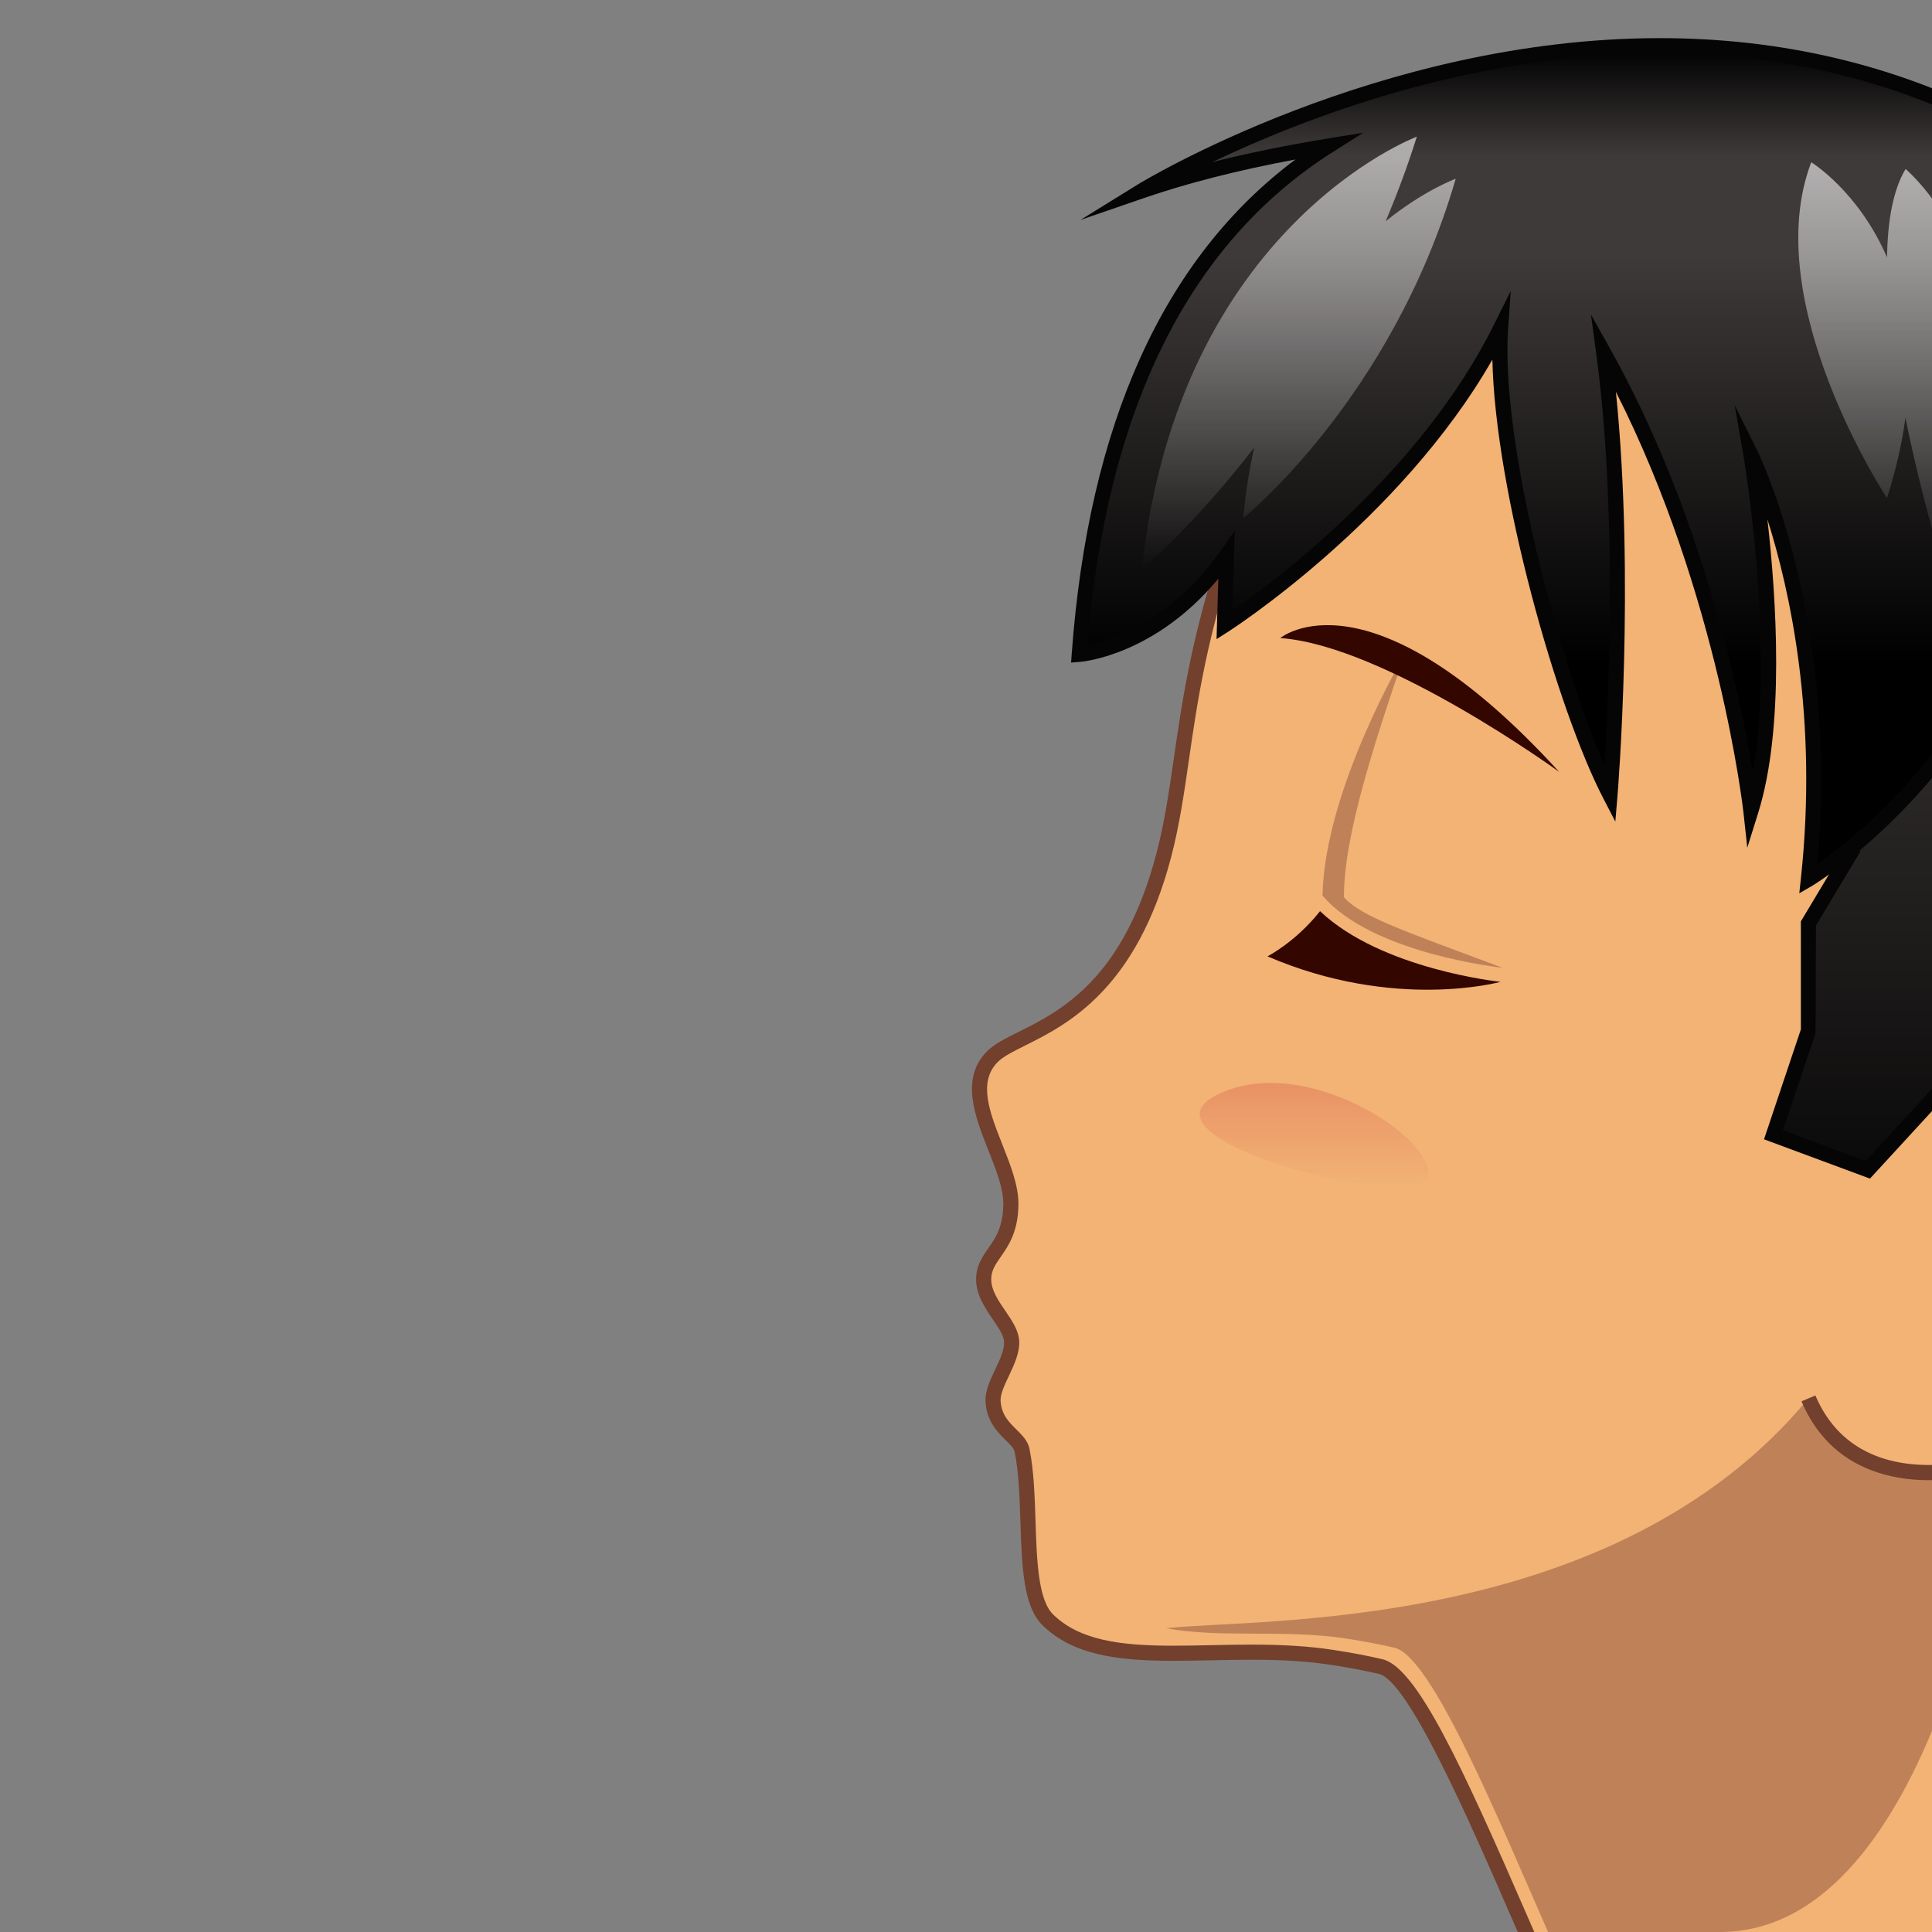 <?xml version="1.0" encoding="utf-8"?>
<!-- Generator: Adobe Illustrator 18.0.0, SVG Export Plug-In . SVG Version: 6.00 Build 0)  -->
<!DOCTYPE svg PUBLIC "-//W3C//DTD SVG 1.1//EN" "http://www.w3.org/Graphics/SVG/1.1/DTD/svg11.dtd">
<svg version="1.1" id="レイヤー_1" xmlns="http://www.w3.org/2000/svg" xmlns:xlink="http://www.w3.org/1999/xlink" x="0px"
	 y="0px" width="64px" height="64px" viewBox="0 0 64 64" style="enable-background:new 0 0 64 64;" xml:space="preserve">
<rect x="0" y="0" width="64" height="64" fill="#808080" stroke="none"/>
<g>
	<g>
		<path style="fill:#F2B375;" d="M32.585,42.383c0,0.804,0.9,1.44,0.926,2.059
			c0.027,0.647-0.657,1.408-0.616,1.99c0.064,0.915,0.863,1.136,0.96,1.609
			c0.38,1.857-0.061,4.725,0.855,5.62c1.903,1.859,5.722,0.674,9.428,1.243
			c0.537,0.083,1.071,0.181,1.597,0.304C46.978,55.498,49.158,60.838,50.988,65
			l20.954,0.005c-1.112-2.482-1.101-4.17-1.428-6.432
			C69.429,51.069,74.017,53.616,79.375,41.875c9.255-20.28,2.06-30.354-11.044-34.65
			C57.969,3.827,45.205,5.016,40.791,17.915c-1.669,4.879-1.506,7.598-2.232,10.385
			c-1.466,5.634-4.78,5.797-5.683,6.7c-1.251,1.251,0.622,3.363,0.61,4.889
			C33.475,41.362,32.585,41.523,32.585,42.383z"/>
		<path style="fill:#72402D;" d="M72.328,65.255L50.825,65.25l-0.711-1.627
			c-1.46-3.353-3.459-7.943-4.435-8.172c-0.489-0.113-1.006-0.211-1.578-0.299
			c-0.768-0.118-1.587-0.171-2.659-0.171c-0.453,0-0.901,0.01-1.339,0.019
			c-0.422,0.009-0.835,0.017-1.235,0.017h-0.001c-1.876,0-3.331-0.2-4.331-1.177
			c-0.644-0.629-0.688-1.988-0.733-3.428c-0.026-0.808-0.054-1.644-0.192-2.32
			c-0.023-0.114-0.147-0.237-0.292-0.379c-0.265-0.262-0.627-0.619-0.672-1.263
			c-0.025-0.353,0.15-0.724,0.32-1.083c0.151-0.318,0.306-0.648,0.295-0.915
			c-0.009-0.212-0.187-0.472-0.374-0.747c-0.259-0.38-0.553-0.81-0.553-1.322
			c0-0.452,0.205-0.747,0.403-1.032c0.242-0.348,0.492-0.708,0.498-1.464
			c0.004-0.521-0.238-1.133-0.495-1.781c-0.441-1.116-0.942-2.382-0.042-3.282
			c0.239-0.239,0.59-0.415,1.036-0.637c1.389-0.692,3.486-1.739,4.582-5.949
			c0.263-1.008,0.411-2.034,0.568-3.119c0.283-1.955,0.604-4.171,1.669-7.284
			c2.755-8.052,9.177-12.486,18.08-12.486c3.123,0,6.503,0.567,9.774,1.64
			c7.004,2.296,11.679,6.025,13.895,11.083c2.668,6.091,1.759,14.135-2.701,23.909
			c-2.475,5.422-4.777,7.811-6.459,9.555c-1.966,2.038-2.952,3.062-2.383,7.004
			c0.068,0.472,0.122,0.918,0.174,1.353c0.198,1.653,0.37,3.081,1.236,5.013
			L72.328,65.255z M51.152,64.75l20.409,0.005c-0.766-1.824-0.932-3.213-1.123-4.806
			c-0.052-0.431-0.104-0.873-0.172-1.34c-0.605-4.186,0.57-5.404,2.517-7.424
			c1.657-1.718,3.926-4.07,6.364-9.414c4.399-9.64,5.307-17.546,2.698-23.501
			c-2.156-4.921-6.729-8.558-13.593-10.808C65.031,6.406,61.705,5.848,58.635,5.848
			c-8.674,0-14.927,4.314-17.607,12.148c-1.05,3.068-1.367,5.26-1.646,7.193
			c-0.159,1.1-0.31,2.139-0.579,3.174c-1.153,4.43-3.463,5.582-4.843,6.271
			c-0.389,0.194-0.724,0.361-0.905,0.543c-0.669,0.668-0.27,1.677,0.152,2.744
			c0.263,0.665,0.535,1.353,0.53,1.97c-0.007,0.911-0.329,1.373-0.587,1.745
			c-0.183,0.263-0.314,0.452-0.314,0.747c0,0.358,0.236,0.705,0.466,1.04
			c0.229,0.336,0.445,0.653,0.461,1.009c0.016,0.389-0.167,0.775-0.344,1.149
			c-0.142,0.301-0.289,0.611-0.273,0.834c0.032,0.455,0.283,0.702,0.525,0.941
			c0.186,0.183,0.377,0.372,0.431,0.636c0.147,0.718,0.175,1.575,0.201,2.403
			c0.041,1.277,0.084,2.599,0.584,3.087c0.879,0.858,2.228,1.034,3.981,1.034
			h0.001c0.397,0,0.807-0.008,1.225-0.017c0.441-0.009,0.893-0.019,1.35-0.019
			c1.099,0,1.941,0.055,2.735,0.177c0.585,0.09,1.113,0.189,1.615,0.307
			c1.136,0.265,2.63,3.521,4.779,8.459L51.152,64.75z"/>
	</g>
	<path style="fill:#BF8258;" d="M56.971,64C64.125,64,66.165,49.425,66.165,49.425
		c3-3.417-6.258-3.101-6.258-3.101C53.417,54.167,41.5,53.594,38.636,53.938
		c1.789,0.337,3.887,0.024,5.961,0.342c0.537,0.082,1.071,0.181,1.597,0.304
		c1.241,0.29,3.421,5.629,5.252,9.792L56.971,64z"/>
	<g>
		<path style="fill:#330600;" d="M43.728,30.184c2.042,1.935,5.98,2.341,5.98,2.341
			s-3.5,0.974-7.721-0.845C41.987,31.681,42.917,31.208,43.728,30.184z"/>
		<path style="fill:#BF8258;" d="M46.529,21.677c-1.017,2.973-2.017,6.037-2.009,8.045
			c0.559,0.639,2.028,1.129,5.254,2.337c0,0-4.324-0.455-5.964-2.392
			C43.879,26.152,46.529,21.677,46.529,21.677z"/>
		<path style="fill:#330600;" d="M42.411,21.136c0,0,2.943-2.462,9.237,4.432
			C51.648,25.569,45.889,21.383,42.411,21.136z"/>
	</g>
	<g>
		<linearGradient id="SVGID_1_" gradientUnits="userSpaceOnUse" x1="72.267" y1="4.095" x2="72.267" y2="57.125">
			<stop  offset="0" style="stop-color:#000000"/>
			<stop  offset="0.132" style="stop-color:#3E3A39"/>
			<stop  offset="0.251" style="stop-color:#3E3A39"/>
			<stop  offset="0.741" style="stop-color:#000000"/>
		</linearGradient>
		<path style="fill:url(#SVGID_1_);" d="M65.936,4.095l-3.847,20.214l-1.525,1.241l0.789,2.631
			l-0,0l-1.445,2.41v3.551h0L58.75,37.59L61.875,38.75l2.833-3.083
			L65.896,41.375C66.254,47.005,66.774,52.477,68,56l1.375-2.562c0,0-0.145,3.438,1.663,3.688
			c0,0,4.321-6.153,10.337-14.532C86.875,34.934,91.855,7.007,65.936,4.095z"/>
		<path style="fill:#050505;" d="M71.155,57.394l-0.151-0.021
			c-1.372-0.19-1.749-1.891-1.849-2.998l-1.204,2.245l-0.188-0.538
			c-1.276-3.666-1.786-9.484-2.116-14.691L64.562,36.194l-2.617,2.849l-3.51-1.302
			l1.221-3.641v-3.579l1.424-2.375l-0.804-2.685l1.584-1.289l3.873-20.352
			l0.23,0.026c8.925,1.003,14.989,4.975,18.024,11.806
			c4.193,9.44,1.236,22.008-2.41,27.086c-5.947,8.282-10.292,14.469-10.335,14.53
			L71.155,57.394z M69.67,52.359L69.625,53.448c-0.002,0.03-0.107,3.013,1.303,3.399
			c0.664-0.945,4.777-6.788,10.244-14.4c3.579-4.983,6.478-17.321,2.359-26.592
			C80.6,9.256,74.748,5.393,66.138,4.37l-3.82,20.075l-1.467,1.193
			l0.772,2.577L60.156,30.66l-0.013,3.561l-1.079,3.22l2.74,1.017l3.049-3.317
			l1.288,6.185c0.316,4.951,0.788,10.415,1.914,14.044L69.67,52.359z"/>
	</g>
	<g>
		<g>
			<path style="fill:#F2B375;" d="M64.625,36.517c0,0,6.125-1.216,6.395,4.35
				c0.231,4.752-1.838,6.272-3.88,7.195c-2.042,0.922-5.861,1.489-7.233-1.738"/>
			<path style="fill:#72402D;" d="M63.905,49.033c-0.665,0-1.328-0.1-1.943-0.34
				c-1.05-0.409-1.818-1.174-2.286-2.272l0.461-0.195
				c0.412,0.97,1.088,1.644,2.008,2.002c1.592,0.623,3.63,0.175,4.894-0.394
				c2.068-0.935,3.952-2.423,3.732-6.955c-0.07-1.456-0.566-2.554-1.473-3.263
				c-1.782-1.395-4.599-0.858-4.624-0.854l-0.098-0.49
				c0.125-0.024,3.063-0.586,5.028,0.948c1.027,0.803,1.588,2.025,1.666,3.635
				c0.234,4.843-1.904,6.476-4.027,7.434
				C66.329,48.702,65.116,49.033,63.905,49.033z"/>
		</g>
	</g>
	<g>
		<linearGradient id="SVGID_2_" gradientUnits="userSpaceOnUse" x1="52.194" y1="1.513" x2="52.194" y2="29.125">
			<stop  offset="0" style="stop-color:#000000"/>
			<stop  offset="0.132" style="stop-color:#3E3A39"/>
			<stop  offset="0.251" style="stop-color:#3E3A39"/>
			<stop  offset="0.741" style="stop-color:#000000"/>
		</linearGradient>
		<path style="fill:url(#SVGID_2_);" d="M65.981,4.095c-13.394-6.905-28.156,2.226-28.156,2.226
			c1.861-0.641,3.968-1.121,6.169-1.481C39.759,7.533,36.415,12.596,35.75,21.677
			c0,0,2.716-0.211,4.878-3.272l-0.065,2.303c0,0,6.229-3.959,9.146-9.834
			c-0.278,3.998,1.94,12.208,3.625,15.458c0,0,0.678-8.08-0.208-14.644
			c4,7.162,4.875,15.179,4.875,15.179c1.313-4.181,0-11.806,0-11.806
			S60.812,20.709,59.907,29.125c0,0,6.168-3.613,8.196-11.988
			C70.072,9.002,65.981,4.095,65.981,4.095z"/>
		<path style="fill:#050505;" d="M59.604,29.591l0.053-0.493
			c0.573-5.321-0.364-9.548-1.109-11.894c0.295,2.59,0.581,6.903-0.31,9.738
			l-0.357,1.139l-0.129-1.186c-0.009-0.076-0.819-7.196-4.223-13.914
			c0.638,6.238,0.06,13.297,0.053,13.373l-0.072,0.863l-0.398-0.769
			c-1.52-2.929-3.584-10.161-3.675-14.536c-3.07,5.362-8.681,8.969-8.74,9.007
			l-0.397,0.252l0.058-2c-2.104,2.532-4.479,2.747-4.587,2.755l-0.29,0.023
			l0.021-0.29c0.558-7.617,3.05-13.119,7.411-16.376
			c-1.887,0.351-3.566,0.779-5.006,1.274l-2.116,0.729l1.903-1.177
			c0.079-0.049,7.941-4.846,17.288-4.846c4.017,0,7.756,0.878,11.114,2.61
			l0.078,0.062c0.041,0.05,4.148,5.098,2.172,13.261
			c-2.029,8.381-8.251,12.109-8.313,12.146L59.604,29.591z M57.465,13.428
			l0.759,1.523c0.028,0.056,2.718,5.569,1.983,13.675
			c1.42-0.996,5.984-4.656,7.652-11.548c1.826-7.54-1.676-12.316-2.04-12.786
			c-3.275-1.679-6.921-2.53-10.838-2.53c-6.279,0-11.877,2.197-14.826,3.609
			c1.164-0.295,2.435-0.555,3.799-0.778l1.204-0.197l-1.03,0.655
			c-4.745,3.017-7.471,8.51-8.104,16.328c0.741-0.155,2.747-0.776,4.4-3.118
			l0.478-0.677l-0.075,2.645c1.413-0.982,6.23-4.574,8.658-9.465l0.561-1.129
			l-0.088,1.258c-0.255,3.683,1.652,10.936,3.193,14.469
			c0.145-2.326,0.423-8.487-0.273-13.639l-0.176-1.306l0.643,1.15
			c3.033,5.432,4.287,11.413,4.716,13.984c0.751-4.194-0.294-10.378-0.306-10.446
			L57.465,13.428z"/>
	</g>
	<g>
		<linearGradient id="SVGID_3_" gradientUnits="userSpaceOnUse" x1="43.024" y1="4.527" x2="43.024" y2="18.851">
			<stop  offset="0" style="stop-color:#FFFFFF;stop-opacity:0.6"/>
			<stop  offset="1" style="stop-color:#FFFFFF;stop-opacity:0"/>
		</linearGradient>
		<path style="fill:url(#SVGID_3_);" d="M37.825,18.851c1.227-11.373,9.109-14.324,9.109-14.324
			c-0.307,0.985-0.658,1.912-1.03,2.801c1.28-1.033,2.318-1.406,2.318-1.406
			c-2.123,7.298-7.035,11.237-7.035,11.237c0.07-0.841,0.201-1.604,0.357-2.331
			C39.518,17.456,37.825,18.851,37.825,18.851z"/>
		<linearGradient id="SVGID_4_" gradientUnits="userSpaceOnUse" x1="79.944" y1="12.443" x2="79.944" y2="29.892">
			<stop  offset="0" style="stop-color:#FFFFFF;stop-opacity:0.6"/>
			<stop  offset="1" style="stop-color:#FFFFFF;stop-opacity:0"/>
		</linearGradient>
		<path style="fill:url(#SVGID_4_);" d="M77.07,12.443c1.165,0.865,1.945,1.861,2.473,2.896
			c0.12-1.113,0.304-1.691,0.304-1.691c5.652,5.907,2.446,16.244,2.446,16.244
			c-1.129-2.716-1.828-5.113-2.255-7.185c-0.211,0.784-0.416,1.269-0.416,1.269
			C75.234,16.575,77.07,12.443,77.07,12.443z"/>
	</g>
	
		<linearGradient id="SVGID_5_" gradientUnits="userSpaceOnUse" x1="20.236" y1="35.874" x2="20.236" y2="39.307" gradientTransform="matrix(-1 0 0 1 63.765 0)">
		<stop  offset="0" style="stop-color:#C30D23;stop-opacity:0.2"/>
		<stop  offset="1" style="stop-color:#C30D23;stop-opacity:0"/>
	</linearGradient>
	<path style="fill:url(#SVGID_5_);" d="M47.298,38.978c0.321-1.212-4.109-4.184-7.01-2.695
		C37.388,37.772,46.977,40.189,47.298,38.978z"/>
</g>
<linearGradient id="SVGID_6_" gradientUnits="userSpaceOnUse" x1="62.799" y1="5.375" x2="62.799" y2="19.625">
	<stop  offset="0" style="stop-color:#FFFFFF;stop-opacity:0.6"/>
	<stop  offset="1" style="stop-color:#FFFFFF;stop-opacity:0"/>
</linearGradient>
<path style="fill:url(#SVGID_6_);" d="M63.125,5.598c-0.422,0.706-0.597,1.74-0.614,2.93
	C61.556,6.324,60,5.375,60,5.375C58.229,10.01,62.508,16.5,62.508,16.5
	c0.308-0.957,0.501-1.839,0.612-2.658C63.745,16.941,64.625,19.625,64.625,19.625
	C68.496,10.072,63.125,5.598,63.125,5.598z"/>
</svg>

